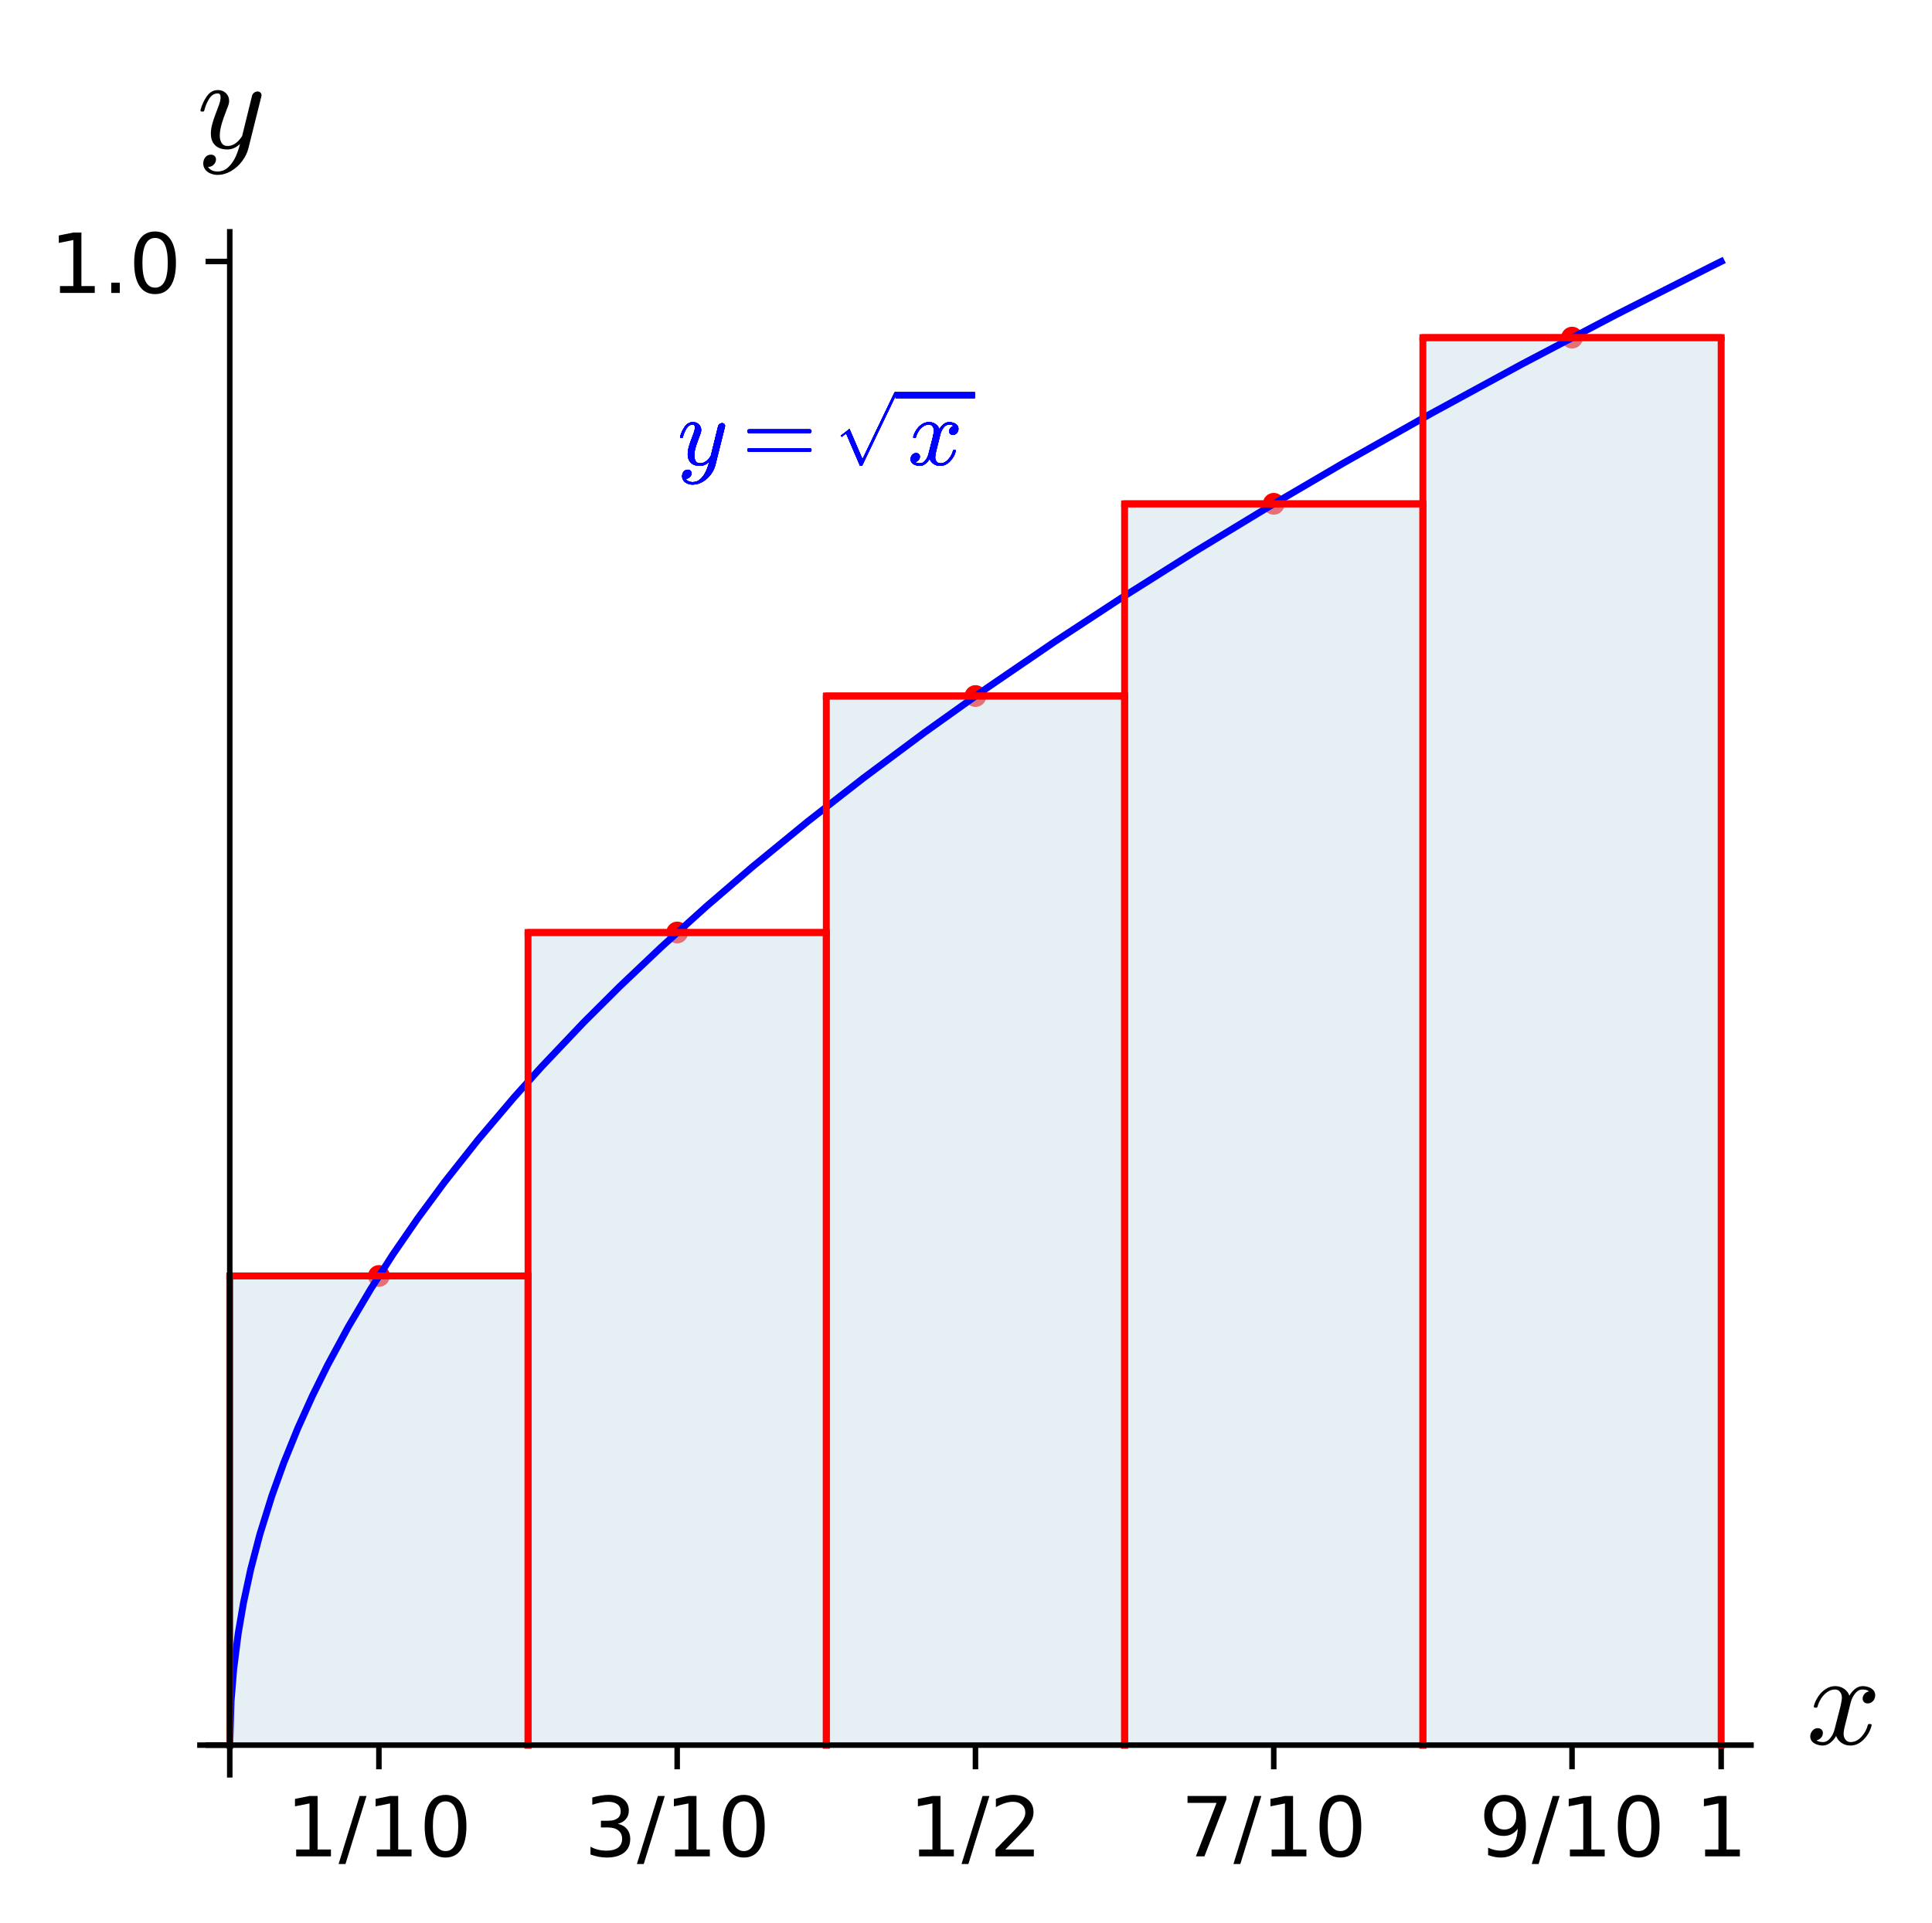 <?xml version="1.0" encoding="utf-8" standalone="no"?>
<!DOCTYPE svg PUBLIC "-//W3C//DTD SVG 1.1//EN"
  "http://www.w3.org/Graphics/SVG/1.1/DTD/svg11.dtd">
<!-- Created with matplotlib (https://matplotlib.org/) -->
<svg height="278.684pt" version="1.1" viewBox="0 0 279.875 278.684" width="279.875pt" xmlns="http://www.w3.org/2000/svg" xmlns:xlink="http://www.w3.org/1999/xlink">
 <defs>
  <style type="text/css">
*{stroke-linecap:butt;stroke-linejoin:round;}
  </style>
 </defs>
 <g id="figure_1">
  <g id="patch_1">
   <path d="M 0 278.684 
L 279.875 278.684 
L 279.875 0 
L 0 0 
z
" style="fill:#ffffff;"/>
  </g>
  <g id="axes_1">
   <g id="patch_2">
    <path d="M 28.963 257.17 
L 253.655 257.17 
L 253.655 33.588 
L 28.963 33.588 
z
" style="fill:#ffffff;"/>
   </g>
   <g id="PathCollection_1">
    <path clip-path="url(#p7c229c5b15)" d="M 54.889 186.468 
C 55.308 186.468 55.71 186.302 56.007 186.005 
C 56.303 185.709 56.47 185.306 56.47 184.887 
C 56.47 184.468 56.303 184.065 56.007 183.769 
C 55.71 183.472 55.308 183.306 54.889 183.306 
C 54.469 183.306 54.067 183.472 53.771 183.769 
C 53.474 184.065 53.308 184.468 53.308 184.887 
C 53.308 185.306 53.474 185.709 53.771 186.005 
C 54.067 186.302 54.469 186.468 54.889 186.468 
z
" style="fill:#ff0000;"/>
   </g>
   <g id="PathCollection_2">
    <path clip-path="url(#p7c229c5b15)" d="M 98.099 136.701 
C 98.518 136.701 98.92 136.534 99.217 136.238 
C 99.513 135.941 99.68 135.539 99.68 135.12 
C 99.68 134.7 99.513 134.298 99.217 134.002 
C 98.92 133.705 98.518 133.539 98.099 133.539 
C 97.68 133.539 97.277 133.705 96.981 134.002 
C 96.684 134.298 96.518 134.7 96.518 135.12 
C 96.518 135.539 96.684 135.941 96.981 136.238 
C 97.277 136.534 97.68 136.701 98.099 136.701 
z
" style="fill:#ff0000;"/>
   </g>
   <g id="PathCollection_3">
    <path clip-path="url(#p7c229c5b15)" d="M 141.309 102.436 
C 141.728 102.436 142.13 102.269 142.427 101.973 
C 142.723 101.676 142.89 101.274 142.89 100.855 
C 142.89 100.436 142.723 100.033 142.427 99.737 
C 142.13 99.44 141.728 99.274 141.309 99.274 
C 140.89 99.274 140.487 99.44 140.191 99.737 
C 139.894 100.033 139.728 100.436 139.728 100.855 
C 139.728 101.274 139.894 101.676 140.191 101.973 
C 140.487 102.269 140.89 102.436 141.309 102.436 
z
" style="fill:#ff0000;"/>
   </g>
   <g id="PathCollection_4">
    <path clip-path="url(#p7c229c5b15)" d="M 184.519 74.584 
C 184.938 74.584 185.34 74.418 185.637 74.121 
C 185.933 73.825 186.1 73.423 186.1 73.003 
C 186.1 72.584 185.933 72.182 185.637 71.885 
C 185.34 71.589 184.938 71.422 184.519 71.422 
C 184.1 71.422 183.697 71.589 183.401 71.885 
C 183.104 72.182 182.938 72.584 182.938 73.003 
C 182.938 73.423 183.104 73.825 183.401 74.121 
C 183.697 74.418 184.1 74.584 184.519 74.584 
z
" style="fill:#ff0000;"/>
   </g>
   <g id="PathCollection_5">
    <path clip-path="url(#p7c229c5b15)" d="M 227.729 50.501 
C 228.148 50.501 228.551 50.335 228.847 50.038 
C 229.144 49.742 229.31 49.34 229.31 48.92 
C 229.31 48.501 229.144 48.099 228.847 47.802 
C 228.551 47.506 228.148 47.339 227.729 47.339 
C 227.31 47.339 226.907 47.506 226.611 47.802 
C 226.314 48.099 226.148 48.501 226.148 48.92 
C 226.148 49.34 226.314 49.742 226.611 50.038 
C 226.907 50.335 227.31 50.501 227.729 50.501 
z
" style="fill:#ff0000;"/>
   </g>
   <g id="patch_3">
    <path clip-path="url(#p7c229c5b15)" d="M 33.284 252.87 
L 33.284 184.887 
L 33.466 184.887 
L 33.798 184.887 
L 33.878 184.887 
L 34.204 184.887 
L 34.328 184.887 
L 34.592 184.887 
L 34.739 184.887 
L 35.095 184.887 
L 35.183 184.887 
L 35.449 184.887 
L 35.691 184.887 
L 35.851 184.887 
L 36.182 184.887 
L 36.415 184.887 
L 36.579 184.887 
L 36.822 184.887 
L 36.902 184.887 
L 37.243 184.887 
L 37.46 184.887 
L 37.724 184.887 
L 37.946 184.887 
L 38.12 184.887 
L 38.327 184.887 
L 38.554 184.887 
L 38.645 184.887 
L 38.838 184.887 
L 39.118 184.887 
L 39.361 184.887 
L 39.659 184.887 
L 39.714 184.887 
L 39.97 184.887 
L 40.19 184.887 
L 40.424 184.887 
L 40.6 184.887 
L 40.942 184.887 
L 41.083 184.887 
L 41.271 184.887 
L 41.518 184.887 
L 41.67 184.887 
L 41.956 184.887 
L 42.088 184.887 
L 42.428 184.887 
L 42.653 184.887 
L 42.76 184.887 
L 43.125 184.887 
L 43.187 184.887 
L 43.444 184.887 
L 43.601 184.887 
L 43.916 184.887 
L 44.05 184.887 
L 44.31 184.887 
L 44.589 184.887 
L 44.854 184.887 
L 44.958 184.887 
L 45.246 184.887 
L 45.538 184.887 
L 45.679 184.887 
L 45.862 184.887 
L 46.03 184.887 
L 46.41 184.887 
L 46.617 184.887 
L 46.819 184.887 
L 46.86 184.887 
L 47.143 184.887 
L 47.346 184.887 
L 47.685 184.887 
L 47.912 184.887 
L 47.98 184.887 
L 48.374 184.887 
L 48.454 184.887 
L 48.742 184.887 
L 48.965 184.887 
L 49.207 184.887 
L 49.3 184.887 
L 49.52 184.887 
L 49.851 184.887 
L 50.021 184.887 
L 50.237 184.887 
L 50.368 184.887 
L 50.679 184.887 
L 50.784 184.887 
L 50.986 184.887 
L 51.297 184.887 
L 51.544 184.887 
L 51.835 184.887 
L 52.066 184.887 
L 52.24 184.887 
L 52.311 184.887 
L 52.705 184.887 
L 52.821 184.887 
L 53.027 184.887 
L 53.224 184.887 
L 53.398 184.887 
L 53.7 184.887 
L 53.913 184.887 
L 54.021 184.887 
L 54.381 184.887 
L 54.652 184.887 
L 54.871 184.887 
L 55.034 184.887 
L 55.285 184.887 
L 55.354 184.887 
L 55.57 184.887 
L 55.882 184.887 
L 56.142 184.887 
L 56.263 184.887 
L 56.528 184.887 
L 56.767 184.887 
L 56.914 184.887 
L 57.112 184.887 
L 57.307 184.887 
L 57.653 184.887 
L 57.907 184.887 
L 57.948 184.887 
L 58.332 184.887 
L 58.534 184.887 
L 58.707 184.887 
L 58.827 184.887 
L 59.192 184.887 
L 59.393 184.887 
L 59.665 184.887 
L 59.78 184.887 
L 59.946 184.887 
L 60.234 184.887 
L 60.413 184.887 
L 60.738 184.887 
L 60.81 184.887 
L 61.112 184.887 
L 61.266 184.887 
L 61.436 184.887 
L 61.661 184.887 
L 61.871 184.887 
L 62.214 184.887 
L 62.303 184.887 
L 62.551 184.887 
L 62.724 184.887 
L 63.018 184.887 
L 63.176 184.887 
L 63.469 184.887 
L 63.775 184.887 
L 63.928 184.887 
L 64.162 184.887 
L 64.282 184.887 
L 64.537 184.887 
L 64.868 184.887 
L 64.96 184.887 
L 65.178 184.887 
L 65.492 184.887 
L 65.611 184.887 
L 65.876 184.887 
L 66.168 184.887 
L 66.364 184.887 
L 66.565 184.887 
L 66.661 184.887 
L 66.872 184.887 
L 67.256 184.887 
L 67.295 184.887 
L 67.577 184.887 
L 67.764 184.887 
L 67.96 184.887 
L 68.329 184.887 
L 68.55 184.887 
L 68.669 184.887 
L 68.809 184.887 
L 69.062 184.887 
L 69.352 184.887 
L 69.622 184.887 
L 69.696 184.887 
L 69.914 184.887 
L 70.245 184.887 
L 70.419 184.887 
L 70.672 184.887 
L 70.846 184.887 
L 71.054 184.887 
L 71.336 184.887 
L 71.545 184.887 
L 71.726 184.887 
L 71.919 184.887 
L 72.166 184.887 
L 72.421 184.887 
L 72.627 184.887 
L 72.713 184.887 
L 73.09 184.887 
L 73.322 184.887 
L 73.433 184.887 
L 73.617 184.887 
L 73.882 184.887 
L 74.098 184.887 
L 74.276 184.887 
L 74.62 184.887 
L 74.719 184.887 
L 75.069 184.887 
L 75.114 184.887 
L 75.457 184.887 
L 75.682 184.887 
L 75.8 184.887 
L 76.166 184.887 
L 76.214 184.887 
L 76.494 184.887 
L 76.494 252.87 
z
" style="fill:#cde0eb;opacity:0.5;"/>
   </g>
   <g id="patch_4">
    <path clip-path="url(#p7c229c5b15)" d="M 76.494 252.87 
L 76.494 135.12 
L 76.656 135.12 
L 76.907 135.12 
L 77.108 135.12 
L 77.448 135.12 
L 77.568 135.12 
L 77.823 135.12 
L 77.989 135.12 
L 78.251 135.12 
L 78.476 135.12 
L 78.605 135.12 
L 78.97 135.12 
L 79.118 135.12 
L 79.394 135.12 
L 79.427 135.12 
L 79.731 135.12 
L 80.058 135.12 
L 80.202 135.12 
L 80.493 135.12 
L 80.525 135.12 
L 80.883 135.12 
L 80.988 135.12 
L 81.192 135.12 
L 81.541 135.12 
L 81.692 135.12 
L 82.019 135.12 
L 82.152 135.12 
L 82.33 135.12 
L 82.577 135.12 
L 82.792 135.12 
L 82.992 135.12 
L 83.304 135.12 
L 83.459 135.12 
L 83.678 135.12 
L 83.792 135.12 
L 84 135.12 
L 84.415 135.12 
L 84.428 135.12 
L 84.674 135.12 
L 85.035 135.12 
L 85.091 135.12 
L 85.413 135.12 
L 85.575 135.12 
L 85.806 135.12 
L 86.117 135.12 
L 86.315 135.12 
L 86.497 135.12 
L 86.7 135.12 
L 86.844 135.12 
L 87.074 135.12 
L 87.305 135.12 
L 87.521 135.12 
L 87.828 135.12 
L 87.986 135.12 
L 88.171 135.12 
L 88.467 135.12 
L 88.702 135.12 
L 88.949 135.12 
L 89.16 135.12 
L 89.337 135.12 
L 89.474 135.12 
L 89.727 135.12 
L 89.987 135.12 
L 90.093 135.12 
L 90.326 135.12 
L 90.528 135.12 
L 90.834 135.12 
L 91.079 135.12 
L 91.328 135.12 
L 91.553 135.12 
L 91.607 135.12 
L 92.005 135.12 
L 92.231 135.12 
L 92.333 135.12 
L 92.607 135.12 
L 92.829 135.12 
L 92.958 135.12 
L 93.316 135.12 
L 93.356 135.12 
L 93.669 135.12 
L 93.926 135.12 
L 94.053 135.12 
L 94.303 135.12 
L 94.432 135.12 
L 94.801 135.12 
L 94.983 135.12 
L 95.085 135.12 
L 95.329 135.12 
L 95.687 135.12 
L 95.819 135.12 
L 95.951 135.12 
L 96.281 135.12 
L 96.578 135.12 
L 96.616 135.12 
L 96.836 135.12 
L 97.214 135.12 
L 97.401 135.12 
L 97.606 135.12 
L 97.665 135.12 
L 98.084 135.12 
L 98.285 135.12 
L 98.456 135.12 
L 98.662 135.12 
L 98.773 135.12 
L 99.114 135.12 
L 99.398 135.12 
L 99.607 135.12 
L 99.706 135.12 
L 99.922 135.12 
L 100.09 135.12 
L 100.301 135.12 
L 100.509 135.12 
L 100.734 135.12 
L 100.997 135.12 
L 101.345 135.12 
L 101.541 135.12 
L 101.786 135.12 
L 101.904 135.12 
L 102.105 135.12 
L 102.321 135.12 
L 102.485 135.12 
L 102.828 135.12 
L 102.974 135.12 
L 103.114 135.12 
L 103.521 135.12 
L 103.718 135.12 
L 103.754 135.12 
L 104.16 135.12 
L 104.358 135.12 
L 104.518 135.12 
L 104.657 135.12 
L 105 135.12 
L 105.136 135.12 
L 105.414 135.12 
L 105.501 135.12 
L 105.712 135.12 
L 106.021 135.12 
L 106.343 135.12 
L 106.518 135.12 
L 106.575 135.12 
L 106.958 135.12 
L 107.206 135.12 
L 107.271 135.12 
L 107.623 135.12 
L 107.803 135.12 
L 107.921 135.12 
L 108.188 135.12 
L 108.378 135.12 
L 108.645 135.12 
L 108.95 135.12 
L 109.078 135.12 
L 109.28 135.12 
L 109.504 135.12 
L 109.687 135.12 
L 109.993 135.12 
L 110.231 135.12 
L 110.417 135.12 
L 110.56 135.12 
L 110.874 135.12 
L 111.119 135.12 
L 111.29 135.12 
L 111.476 135.12 
L 111.666 135.12 
L 111.938 135.12 
L 112.072 135.12 
L 112.236 135.12 
L 112.624 135.12 
L 112.692 135.12 
L 113.027 135.12 
L 113.289 135.12 
L 113.484 135.12 
L 113.729 135.12 
L 113.858 135.12 
L 113.953 135.12 
L 114.338 135.12 
L 114.545 135.12 
L 114.802 135.12 
L 114.982 135.12 
L 115.053 135.12 
L 115.45 135.12 
L 115.573 135.12 
L 115.72 135.12 
L 116.075 135.12 
L 116.293 135.12 
L 116.509 135.12 
L 116.561 135.12 
L 116.879 135.12 
L 117.044 135.12 
L 117.377 135.12 
L 117.635 135.12 
L 117.781 135.12 
L 117.936 135.12 
L 118.138 135.12 
L 118.505 135.12 
L 118.618 135.12 
L 118.809 135.12 
L 119.006 135.12 
L 119.322 135.12 
L 119.57 135.12 
L 119.704 135.12 
L 119.704 252.87 
z
" style="fill:#cde0eb;opacity:0.5;"/>
   </g>
   <g id="patch_5">
    <path clip-path="url(#p7c229c5b15)" d="M 119.704 252.87 
L 119.704 100.855 
L 119.836 100.855 
L 120.117 100.855 
L 120.292 100.855 
L 120.67 100.855 
L 120.715 100.855 
L 120.984 100.855 
L 121.213 100.855 
L 121.406 100.855 
L 121.699 100.855 
L 121.84 100.855 
L 122.002 100.855 
L 122.293 100.855 
L 122.59 100.855 
L 122.757 100.855 
L 122.912 100.855 
L 123.21 100.855 
L 123.467 100.855 
L 123.531 100.855 
L 123.735 100.855 
L 123.989 100.855 
L 124.167 100.855 
L 124.589 100.855 
L 124.793 100.855 
L 124.836 100.855 
L 125.197 100.855 
L 125.381 100.855 
L 125.47 100.855 
L 125.866 100.855 
L 125.93 100.855 
L 126.313 100.855 
L 126.369 100.855 
L 126.612 100.855 
L 126.935 100.855 
L 127.036 100.855 
L 127.233 100.855 
L 127.628 100.855 
L 127.745 100.855 
L 128.019 100.855 
L 128.273 100.855 
L 128.48 100.855 
L 128.644 100.855 
L 128.807 100.855 
L 129.021 100.855 
L 129.299 100.855 
L 129.53 100.855 
L 129.78 100.855 
L 130.005 100.855 
L 130.207 100.855 
L 130.367 100.855 
L 130.572 100.855 
L 130.752 100.855 
L 131.098 100.855 
L 131.265 100.855 
L 131.401 100.855 
L 131.729 100.855 
L 131.964 100.855 
L 132.116 100.855 
L 132.342 100.855 
L 132.583 100.855 
L 132.726 100.855 
L 132.916 100.855 
L 133.247 100.855 
L 133.418 100.855 
L 133.63 100.855 
L 133.829 100.855 
L 134.053 100.855 
L 134.327 100.855 
L 134.446 100.855 
L 134.63 100.855 
L 134.915 100.855 
L 135.176 100.855 
L 135.423 100.855 
L 135.541 100.855 
L 135.878 100.855 
L 135.938 100.855 
L 136.145 100.855 
L 136.514 100.855 
L 136.671 100.855 
L 136.823 100.855 
L 136.976 100.855 
L 137.251 100.855 
L 137.482 100.855 
L 137.666 100.855 
L 137.913 100.855 
L 138.193 100.855 
L 138.296 100.855 
L 138.493 100.855 
L 138.731 100.855 
L 139.08 100.855 
L 139.266 100.855 
L 139.488 100.855 
L 139.578 100.855 
L 139.831 100.855 
L 140.113 100.855 
L 140.392 100.855 
L 140.584 100.855 
L 140.7 100.855 
L 141.07 100.855 
L 141.254 100.855 
L 141.404 100.855 
L 141.641 100.855 
L 141.862 100.855 
L 142.043 100.855 
L 142.306 100.855 
L 142.471 100.855 
L 142.701 100.855 
L 142.933 100.855 
L 143.17 100.855 
L 143.287 100.855 
L 143.512 100.855 
L 143.907 100.855 
L 144.075 100.855 
L 144.339 100.855 
L 144.391 100.855 
L 144.633 100.855 
L 144.868 100.855 
L 145.12 100.855 
L 145.403 100.855 
L 145.439 100.855 
L 145.817 100.855 
L 145.981 100.855 
L 146.249 100.855 
L 146.355 100.855 
L 146.548 100.855 
L 146.915 100.855 
L 147.136 100.855 
L 147.173 100.855 
L 147.448 100.855 
L 147.82 100.855 
L 147.845 100.855 
L 148.091 100.855 
L 148.269 100.855 
L 148.587 100.855 
L 148.834 100.855 
L 148.982 100.855 
L 149.235 100.855 
L 149.451 100.855 
L 149.694 100.855 
L 149.803 100.855 
L 150.059 100.855 
L 150.226 100.855 
L 150.579 100.855 
L 150.823 100.855 
L 150.944 100.855 
L 151.141 100.855 
L 151.401 100.855 
L 151.675 100.855 
L 151.849 100.855 
L 152.072 100.855 
L 152.248 100.855 
L 152.494 100.855 
L 152.717 100.855 
L 152.963 100.855 
L 153.211 100.855 
L 153.412 100.855 
L 153.662 100.855 
L 153.7 100.855 
L 154.073 100.855 
L 154.232 100.855 
L 154.412 100.855 
L 154.754 100.855 
L 154.9 100.855 
L 155.194 100.855 
L 155.366 100.855 
L 155.541 100.855 
L 155.682 100.855 
L 155.962 100.855 
L 156.225 100.855 
L 156.381 100.855 
L 156.672 100.855 
L 156.801 100.855 
L 156.998 100.855 
L 157.238 100.855 
L 157.45 100.855 
L 157.732 100.855 
L 157.95 100.855 
L 158.049 100.855 
L 158.33 100.855 
L 158.605 100.855 
L 158.816 100.855 
L 158.989 100.855 
L 159.137 100.855 
L 159.469 100.855 
L 159.589 100.855 
L 159.907 100.855 
L 160.1 100.855 
L 160.316 100.855 
L 160.453 100.855 
L 160.812 100.855 
L 160.989 100.855 
L 161.08 100.855 
L 161.461 100.855 
L 161.711 100.855 
L 161.81 100.855 
L 161.96 100.855 
L 162.294 100.855 
L 162.376 100.855 
L 162.792 100.855 
L 162.914 100.855 
L 162.914 252.87 
z
" style="fill:#cde0eb;opacity:0.5;"/>
   </g>
   <g id="patch_6">
    <path clip-path="url(#p7c229c5b15)" d="M 162.914 252.87 
L 162.914 73.003 
L 163.107 73.003 
L 163.371 73.003 
L 163.633 73.003 
L 163.69 73.003 
L 164.036 73.003 
L 164.164 73.003 
L 164.466 73.003 
L 164.752 73.003 
L 164.954 73.003 
L 165.123 73.003 
L 165.295 73.003 
L 165.572 73.003 
L 165.647 73.003 
L 165.887 73.003 
L 166.255 73.003 
L 166.492 73.003 
L 166.576 73.003 
L 166.777 73.003 
L 167.094 73.003 
L 167.247 73.003 
L 167.441 73.003 
L 167.786 73.003 
L 167.818 73.003 
L 168.018 73.003 
L 168.423 73.003 
L 168.592 73.003 
L 168.696 73.003 
L 168.984 73.003 
L 169.256 73.003 
L 169.489 73.003 
L 169.691 73.003 
L 169.939 73.003 
L 170.149 73.003 
L 170.373 73.003 
L 170.464 73.003 
L 170.741 73.003 
L 171.051 73.003 
L 171.07 73.003 
L 171.291 73.003 
L 171.603 73.003 
L 171.842 73.003 
L 172.013 73.003 
L 172.225 73.003 
L 172.466 73.003 
L 172.585 73.003 
L 173.006 73.003 
L 173.118 73.003 
L 173.435 73.003 
L 173.601 73.003 
L 173.864 73.003 
L 174.027 73.003 
L 174.28 73.003 
L 174.418 73.003 
L 174.695 73.003 
L 174.784 73.003 
L 175.093 73.003 
L 175.296 73.003 
L 175.534 73.003 
L 175.803 73.003 
L 175.967 73.003 
L 176.244 73.003 
L 176.396 73.003 
L 176.562 73.003 
L 176.9 73.003 
L 177.04 73.003 
L 177.325 73.003 
L 177.459 73.003 
L 177.773 73.003 
L 177.994 73.003 
L 178.109 73.003 
L 178.268 73.003 
L 178.562 73.003 
L 178.714 73.003 
L 179.082 73.003 
L 179.199 73.003 
L 179.318 73.003 
L 179.74 73.003 
L 179.908 73.003 
L 180.176 73.003 
L 180.244 73.003 
L 180.422 73.003 
L 180.78 73.003 
L 180.93 73.003 
L 181.213 73.003 
L 181.449 73.003 
L 181.525 73.003 
L 181.852 73.003 
L 182.123 73.003 
L 182.325 73.003 
L 182.415 73.003 
L 182.745 73.003 
L 182.99 73.003 
L 183.208 73.003 
L 183.253 73.003 
L 183.523 73.003 
L 183.858 73.003 
L 183.925 73.003 
L 184.194 73.003 
L 184.429 73.003 
L 184.609 73.003 
L 184.813 73.003 
L 185.136 73.003 
L 185.258 73.003 
L 185.586 73.003 
L 185.796 73.003 
L 186.018 73.003 
L 186.058 73.003 
L 186.419 73.003 
L 186.667 73.003 
L 186.851 73.003 
L 187.078 73.003 
L 187.272 73.003 
L 187.447 73.003 
L 187.697 73.003 
L 187.792 73.003 
L 188.161 73.003 
L 188.277 73.003 
L 188.623 73.003 
L 188.67 73.003 
L 188.945 73.003 
L 189.08 73.003 
L 189.307 73.003 
L 189.657 73.003 
L 189.811 73.003 
L 190.157 73.003 
L 190.265 73.003 
L 190.508 73.003 
L 190.635 73.003 
L 190.899 73.003 
L 191.191 73.003 
L 191.276 73.003 
L 191.476 73.003 
L 191.751 73.003 
L 191.992 73.003 
L 192.148 73.003 
L 192.437 73.003 
L 192.742 73.003 
L 192.82 73.003 
L 193.06 73.003 
L 193.307 73.003 
L 193.524 73.003 
L 193.691 73.003 
L 193.879 73.003 
L 194.247 73.003 
L 194.433 73.003 
L 194.517 73.003 
L 194.858 73.003 
L 195.092 73.003 
L 195.281 73.003 
L 195.46 73.003 
L 195.648 73.003 
L 195.95 73.003 
L 196.043 73.003 
L 196.431 73.003 
L 196.487 73.003 
L 196.729 73.003 
L 196.909 73.003 
L 197.251 73.003 
L 197.467 73.003 
L 197.674 73.003 
L 197.809 73.003 
L 198.154 73.003 
L 198.271 73.003 
L 198.536 73.003 
L 198.846 73.003 
L 198.901 73.003 
L 199.137 73.003 
L 199.33 73.003 
L 199.611 73.003 
L 199.742 73.003 
L 199.986 73.003 
L 200.241 73.003 
L 200.437 73.003 
L 200.604 73.003 
L 200.908 73.003 
L 201.11 73.003 
L 201.311 73.003 
L 201.606 73.003 
L 201.729 73.003 
L 201.977 73.003 
L 202.256 73.003 
L 202.427 73.003 
L 202.584 73.003 
L 202.862 73.003 
L 203.033 73.003 
L 203.302 73.003 
L 203.537 73.003 
L 203.65 73.003 
L 204.035 73.003 
L 204.26 73.003 
L 204.378 73.003 
L 204.664 73.003 
L 204.826 73.003 
L 205.031 73.003 
L 205.203 73.003 
L 205.58 73.003 
L 205.63 73.003 
L 205.88 73.003 
L 206.124 73.003 
L 206.124 252.87 
z
" style="fill:#cde0eb;opacity:0.5;"/>
   </g>
   <g id="patch_7">
    <path clip-path="url(#p7c229c5b15)" d="M 206.124 252.87 
L 206.124 48.92 
L 206.403 48.92 
L 206.617 48.92 
L 206.707 48.92 
L 207.036 48.92 
L 207.106 48.92 
L 207.455 48.92 
L 207.726 48.92 
L 207.942 48.92 
L 208.072 48.92 
L 208.241 48.92 
L 208.619 48.92 
L 208.826 48.92 
L 208.996 48.92 
L 209.118 48.92 
L 209.33 48.92 
L 209.692 48.92 
L 209.832 48.92 
L 209.974 48.92 
L 210.268 48.92 
L 210.492 48.92 
L 210.669 48.92 
L 210.889 48.92 
L 211.175 48.92 
L 211.368 48.92 
L 211.47 48.92 
L 211.668 48.92 
L 212.035 48.92 
L 212.169 48.92 
L 212.504 48.92 
L 212.619 48.92 
L 212.925 48.92 
L 213.156 48.92 
L 213.391 48.92 
L 213.476 48.92 
L 213.625 48.92 
L 213.993 48.92 
L 214.259 48.92 
L 214.373 48.92 
L 214.7 48.92 
L 214.704 48.92 
L 214.958 48.92 
L 215.169 48.92 
L 215.44 48.92 
L 215.626 48.92 
L 215.896 48.92 
L 216.049 48.92 
L 216.4 48.92 
L 216.62 48.92 
L 216.662 48.92 
L 216.884 48.92 
L 217.125 48.92 
L 217.454 48.92 
L 217.596 48.92 
L 217.909 48.92 
L 218.13 48.92 
L 218.323 48.92 
L 218.421 48.92 
L 218.79 48.92 
L 218.974 48.92 
L 219.188 48.92 
L 219.333 48.92 
L 219.507 48.92 
L 219.814 48.92 
L 220.123 48.92 
L 220.21 48.92 
L 220.477 48.92 
L 220.569 48.92 
L 220.945 48.92 
L 221.03 48.92 
L 221.261 48.92 
L 221.571 48.92 
L 221.695 48.92 
L 222.061 48.92 
L 222.184 48.92 
L 222.5 48.92 
L 222.612 48.92 
L 222.938 48.92 
L 223.029 48.92 
L 223.306 48.92 
L 223.446 48.92 
L 223.689 48.92 
L 223.958 48.92 
L 224.155 48.92 
L 224.287 48.92 
L 224.549 48.92 
L 224.828 48.92 
L 225.094 48.92 
L 225.19 48.92 
L 225.371 48.92 
L 225.592 48.92 
L 225.836 48.92 
L 225.993 48.92 
L 226.352 48.92 
L 226.442 48.92 
L 226.74 48.92 
L 226.874 48.92 
L 227.081 48.92 
L 227.377 48.92 
L 227.721 48.92 
L 227.914 48.92 
L 228.078 48.92 
L 228.313 48.92 
L 228.513 48.92 
L 228.69 48.92 
L 228.902 48.92 
L 229.12 48.92 
L 229.375 48.92 
L 229.633 48.92 
L 229.898 48.92 
L 229.986 48.92 
L 230.207 48.92 
L 230.426 48.92 
L 230.658 48.92 
L 230.808 48.92 
L 231.2 48.92 
L 231.314 48.92 
L 231.541 48.92 
L 231.836 48.92 
L 231.867 48.92 
L 232.286 48.92 
L 232.321 48.92 
L 232.684 48.92 
L 232.902 48.92 
L 233.031 48.92 
L 233.28 48.92 
L 233.464 48.92 
L 233.786 48.92 
L 233.848 48.92 
L 234.208 48.92 
L 234.393 48.92 
L 234.615 48.92 
L 234.839 48.92 
L 235.077 48.92 
L 235.226 48.92 
L 235.533 48.92 
L 235.693 48.92 
L 235.803 48.92 
L 236.01 48.92 
L 236.374 48.92 
L 236.586 48.92 
L 236.687 48.92 
L 236.885 48.92 
L 237.14 48.92 
L 237.33 48.92 
L 237.622 48.92 
L 237.778 48.92 
L 238.098 48.92 
L 238.181 48.92 
L 238.404 48.92 
L 238.632 48.92 
L 238.884 48.92 
L 239.092 48.92 
L 239.37 48.92 
L 239.578 48.92 
L 239.844 48.92 
L 239.925 48.92 
L 240.198 48.92 
L 240.461 48.92 
L 240.671 48.92 
L 240.831 48.92 
L 241.074 48.92 
L 241.229 48.92 
L 241.53 48.92 
L 241.807 48.92 
L 241.929 48.92 
L 242.249 48.92 
L 242.359 48.92 
L 242.51 48.92 
L 242.772 48.92 
L 243.13 48.92 
L 243.35 48.92 
L 243.404 48.92 
L 243.789 48.92 
L 243.963 48.92 
L 244.067 48.92 
L 244.378 48.92 
L 244.6 48.92 
L 244.738 48.92 
L 245.095 48.92 
L 245.125 48.92 
L 245.427 48.92 
L 245.538 48.92 
L 245.829 48.92 
L 246.133 48.92 
L 246.373 48.92 
L 246.547 48.92 
L 246.712 48.92 
L 246.986 48.92 
L 247.257 48.92 
L 247.442 48.92 
L 247.6 48.92 
L 247.721 48.92 
L 248.1 48.92 
L 248.282 48.92 
L 248.388 48.92 
L 248.754 48.92 
L 248.828 48.92 
L 249.156 48.92 
L 249.334 48.92 
L 249.334 252.87 
z
" style="fill:#cde0eb;opacity:0.5;"/>
   </g>
   <g id="matplotlib.axis_1">
    <g id="xtick_1">
     <g id="line2d_1">
      <defs>
       <path d="M 0 0 
L 0 3.5 
" id="m232b5654e1" style="stroke:#000000;stroke-width:0.8;"/>
      </defs>
      <g>
       <use style="stroke:#000000;stroke-width:0.8;" x="54.889" xlink:href="#m232b5654e1" y="252.87"/>
      </g>
     </g>
     <g id="text_1">
      <!-- 1/10 -->
      <defs>
       <path d="M 12.406 8.297 
L 28.516 8.297 
L 28.516 63.922 
L 10.984 60.406 
L 10.984 69.391 
L 28.422 72.906 
L 38.281 72.906 
L 38.281 8.297 
L 54.391 8.297 
L 54.391 0 
L 12.406 0 
z
" id="DejaVuSans-49"/>
       <path d="M 25.391 72.906 
L 33.688 72.906 
L 8.297 -9.281 
L 0 -9.281 
z
" id="DejaVuSans-47"/>
       <path d="M 31.781 66.406 
Q 24.172 66.406 20.328 58.906 
Q 16.5 51.422 16.5 36.375 
Q 16.5 21.391 20.328 13.891 
Q 24.172 6.391 31.781 6.391 
Q 39.453 6.391 43.281 13.891 
Q 47.125 21.391 47.125 36.375 
Q 47.125 51.422 43.281 58.906 
Q 39.453 66.406 31.781 66.406 
z
M 31.781 74.219 
Q 44.047 74.219 50.516 64.516 
Q 56.984 54.828 56.984 36.375 
Q 56.984 17.969 50.516 8.266 
Q 44.047 -1.422 31.781 -1.422 
Q 19.531 -1.422 13.062 8.266 
Q 6.594 17.969 6.594 36.375 
Q 6.594 54.828 13.062 64.516 
Q 19.531 74.219 31.781 74.219 
z
" id="DejaVuSans-48"/>
      </defs>
      <g transform="translate(41.415 268.988)scale(0.12 -0.12)">
       <use xlink:href="#DejaVuSans-49"/>
       <use x="63.623" xlink:href="#DejaVuSans-47"/>
       <use x="97.314" xlink:href="#DejaVuSans-49"/>
       <use x="160.938" xlink:href="#DejaVuSans-48"/>
      </g>
     </g>
    </g>
    <g id="xtick_2">
     <g id="line2d_2">
      <g>
       <use style="stroke:#000000;stroke-width:0.8;" x="98.099" xlink:href="#m232b5654e1" y="252.87"/>
      </g>
     </g>
     <g id="text_2">
      <!-- 3/10 -->
      <defs>
       <path d="M 40.578 39.312 
Q 47.656 37.797 51.625 33 
Q 55.609 28.219 55.609 21.188 
Q 55.609 10.406 48.188 4.484 
Q 40.766 -1.422 27.094 -1.422 
Q 22.516 -1.422 17.656 -0.516 
Q 12.797 0.391 7.625 2.203 
L 7.625 11.719 
Q 11.719 9.328 16.594 8.109 
Q 21.484 6.891 26.812 6.891 
Q 36.078 6.891 40.938 10.547 
Q 45.797 14.203 45.797 21.188 
Q 45.797 27.641 41.281 31.266 
Q 36.766 34.906 28.719 34.906 
L 20.219 34.906 
L 20.219 43.016 
L 29.109 43.016 
Q 36.375 43.016 40.234 45.922 
Q 44.094 48.828 44.094 54.297 
Q 44.094 59.906 40.109 62.906 
Q 36.141 65.922 28.719 65.922 
Q 24.656 65.922 20.016 65.031 
Q 15.375 64.156 9.812 62.312 
L 9.812 71.094 
Q 15.438 72.656 20.344 73.438 
Q 25.25 74.219 29.594 74.219 
Q 40.828 74.219 47.359 69.109 
Q 53.906 64.016 53.906 55.328 
Q 53.906 49.266 50.438 45.094 
Q 46.969 40.922 40.578 39.312 
z
" id="DejaVuSans-51"/>
      </defs>
      <g transform="translate(84.625 268.988)scale(0.12 -0.12)">
       <use xlink:href="#DejaVuSans-51"/>
       <use x="63.623" xlink:href="#DejaVuSans-47"/>
       <use x="97.314" xlink:href="#DejaVuSans-49"/>
       <use x="160.938" xlink:href="#DejaVuSans-48"/>
      </g>
     </g>
    </g>
    <g id="xtick_3">
     <g id="line2d_3">
      <g>
       <use style="stroke:#000000;stroke-width:0.8;" x="141.309" xlink:href="#m232b5654e1" y="252.87"/>
      </g>
     </g>
     <g id="text_3">
      <!-- 1/2 -->
      <defs>
       <path d="M 19.188 8.297 
L 53.609 8.297 
L 53.609 0 
L 7.328 0 
L 7.328 8.297 
Q 12.938 14.109 22.625 23.891 
Q 32.328 33.688 34.812 36.531 
Q 39.547 41.844 41.422 45.531 
Q 43.312 49.219 43.312 52.781 
Q 43.312 58.594 39.234 62.25 
Q 35.156 65.922 28.609 65.922 
Q 23.969 65.922 18.812 64.312 
Q 13.672 62.703 7.812 59.422 
L 7.812 69.391 
Q 13.766 71.781 18.938 73 
Q 24.125 74.219 28.422 74.219 
Q 39.75 74.219 46.484 68.547 
Q 53.219 62.891 53.219 53.422 
Q 53.219 48.922 51.531 44.891 
Q 49.859 40.875 45.406 35.406 
Q 44.188 33.984 37.641 27.219 
Q 31.109 20.453 19.188 8.297 
z
" id="DejaVuSans-50"/>
      </defs>
      <g transform="translate(131.653 268.988)scale(0.12 -0.12)">
       <use xlink:href="#DejaVuSans-49"/>
       <use x="63.623" xlink:href="#DejaVuSans-47"/>
       <use x="97.314" xlink:href="#DejaVuSans-50"/>
      </g>
     </g>
    </g>
    <g id="xtick_4">
     <g id="line2d_4">
      <g>
       <use style="stroke:#000000;stroke-width:0.8;" x="184.519" xlink:href="#m232b5654e1" y="252.87"/>
      </g>
     </g>
     <g id="text_4">
      <!-- 7/10 -->
      <defs>
       <path d="M 8.203 72.906 
L 55.078 72.906 
L 55.078 68.703 
L 28.609 0 
L 18.312 0 
L 43.219 64.594 
L 8.203 64.594 
z
" id="DejaVuSans-55"/>
      </defs>
      <g transform="translate(171.045 268.988)scale(0.12 -0.12)">
       <use xlink:href="#DejaVuSans-55"/>
       <use x="63.623" xlink:href="#DejaVuSans-47"/>
       <use x="97.314" xlink:href="#DejaVuSans-49"/>
       <use x="160.938" xlink:href="#DejaVuSans-48"/>
      </g>
     </g>
    </g>
    <g id="xtick_5">
     <g id="line2d_5">
      <g>
       <use style="stroke:#000000;stroke-width:0.8;" x="227.729" xlink:href="#m232b5654e1" y="252.87"/>
      </g>
     </g>
     <g id="text_5">
      <!-- 9/10 -->
      <defs>
       <path d="M 10.984 1.516 
L 10.984 10.5 
Q 14.703 8.734 18.5 7.812 
Q 22.312 6.891 25.984 6.891 
Q 35.75 6.891 40.891 13.453 
Q 46.047 20.016 46.781 33.406 
Q 43.953 29.203 39.594 26.953 
Q 35.25 24.703 29.984 24.703 
Q 19.047 24.703 12.672 31.312 
Q 6.297 37.938 6.297 49.422 
Q 6.297 60.641 12.938 67.422 
Q 19.578 74.219 30.609 74.219 
Q 43.266 74.219 49.922 64.516 
Q 56.594 54.828 56.594 36.375 
Q 56.594 19.141 48.406 8.859 
Q 40.234 -1.422 26.422 -1.422 
Q 22.703 -1.422 18.891 -0.688 
Q 15.094 0.047 10.984 1.516 
z
M 30.609 32.422 
Q 37.25 32.422 41.125 36.953 
Q 45.016 41.5 45.016 49.422 
Q 45.016 57.281 41.125 61.844 
Q 37.25 66.406 30.609 66.406 
Q 23.969 66.406 20.094 61.844 
Q 16.219 57.281 16.219 49.422 
Q 16.219 41.5 20.094 36.953 
Q 23.969 32.422 30.609 32.422 
z
" id="DejaVuSans-57"/>
      </defs>
      <g transform="translate(214.255 268.988)scale(0.12 -0.12)">
       <use xlink:href="#DejaVuSans-57"/>
       <use x="63.623" xlink:href="#DejaVuSans-47"/>
       <use x="97.314" xlink:href="#DejaVuSans-49"/>
       <use x="160.938" xlink:href="#DejaVuSans-48"/>
      </g>
     </g>
    </g>
    <g id="xtick_6">
     <g id="line2d_6">
      <g>
       <use style="stroke:#000000;stroke-width:0.8;" x="249.334" xlink:href="#m232b5654e1" y="252.87"/>
      </g>
     </g>
     <g id="text_6">
      <!-- 1 -->
      <g transform="translate(245.517 268.988)scale(0.12 -0.12)">
       <use xlink:href="#DejaVuSans-49"/>
      </g>
     </g>
    </g>
    <g id="text_7">
     <!-- $x$ -->
     <defs>
      <path d="M 7.812 2.875 
Q 9.578 1.516 12.797 1.516 
Q 15.922 1.516 18.312 4.516 
Q 20.703 7.516 21.578 11.078 
L 26.125 28.812 
Q 27.203 33.641 27.203 35.406 
Q 27.203 37.891 25.812 39.75 
Q 24.422 41.609 21.922 41.609 
Q 18.75 41.609 15.969 39.625 
Q 13.188 37.641 11.281 34.594 
Q 9.375 31.547 8.594 28.422 
Q 8.406 27.781 7.812 27.781 
L 6.594 27.781 
Q 5.812 27.781 5.812 28.719 
L 5.812 29 
Q 6.781 32.719 9.125 36.25 
Q 11.469 39.797 14.859 41.984 
Q 18.266 44.188 22.125 44.188 
Q 25.781 44.188 28.734 42.234 
Q 31.688 40.281 32.906 36.922 
Q 34.625 39.984 37.281 42.078 
Q 39.938 44.188 43.109 44.188 
Q 45.266 44.188 47.5 43.422 
Q 49.75 42.672 51.172 41.109 
Q 52.594 39.547 52.594 37.203 
Q 52.594 34.672 50.953 32.828 
Q 49.312 31 46.781 31 
Q 45.172 31 44.094 32.031 
Q 43.016 33.062 43.016 34.625 
Q 43.016 36.719 44.453 38.297 
Q 45.906 39.891 47.906 40.188 
Q 46.094 41.609 42.922 41.609 
Q 39.703 41.609 37.328 38.625 
Q 34.969 35.641 33.984 31.984 
L 29.594 14.312 
Q 28.516 10.297 28.516 7.719 
Q 28.516 5.172 29.953 3.344 
Q 31.391 1.516 33.797 1.516 
Q 38.484 1.516 42.156 5.641 
Q 45.844 9.766 47.016 14.703 
Q 47.219 15.281 47.797 15.281 
L 49.031 15.281 
Q 49.422 15.281 49.656 15.016 
Q 49.906 14.75 49.906 14.406 
Q 49.906 14.312 49.812 14.109 
Q 48.391 8.156 43.844 3.516 
Q 39.312 -1.125 33.594 -1.125 
Q 29.938 -1.125 26.984 0.844 
Q 24.031 2.828 22.797 6.203 
Q 21.234 3.266 18.469 1.062 
Q 15.719 -1.125 12.594 -1.125 
Q 10.453 -1.125 8.172 -0.359 
Q 5.906 0.391 4.484 1.953 
Q 3.078 3.516 3.078 5.906 
Q 3.078 8.25 4.703 10.172 
Q 6.344 12.109 8.797 12.109 
Q 10.453 12.109 11.578 11.109 
Q 12.703 10.109 12.703 8.5 
Q 12.703 6.391 11.297 4.828 
Q 9.906 3.266 7.812 2.875 
z
" id="Cmmi10-120"/>
     </defs>
     <g transform="translate(261.655 252.87)scale(0.19 -0.19)">
      <use transform="translate(0 0.812)" xlink:href="#Cmmi10-120"/>
     </g>
    </g>
   </g>
   <g id="matplotlib.axis_2">
    <g id="ytick_1">
     <g id="line2d_7">
      <defs>
       <path d="M 0 0 
L -3.5 0 
" id="m1fe85b57e7" style="stroke:#000000;stroke-width:0.8;"/>
      </defs>
      <g>
       <use style="stroke:#000000;stroke-width:0.8;" x="33.284" xlink:href="#m1fe85b57e7" y="252.87"/>
      </g>
     </g>
    </g>
    <g id="ytick_2">
     <g id="line2d_8">
      <g>
       <use style="stroke:#000000;stroke-width:0.8;" x="33.284" xlink:href="#m1fe85b57e7" y="37.888"/>
      </g>
     </g>
     <g id="text_8">
      <!-- 1.0 -->
      <defs>
       <path d="M 10.688 12.406 
L 21 12.406 
L 21 0 
L 10.688 0 
z
" id="DejaVuSans-46"/>
      </defs>
      <g transform="translate(7.2 42.447)scale(0.12 -0.12)">
       <use xlink:href="#DejaVuSans-49"/>
       <use x="63.623" xlink:href="#DejaVuSans-46"/>
       <use x="95.41" xlink:href="#DejaVuSans-48"/>
      </g>
     </g>
    </g>
    <g id="text_9">
     <!-- $y$ -->
     <defs>
      <path d="M 8.406 -14.312 
Q 10.5 -17.922 15.719 -17.922 
Q 20.453 -17.922 23.922 -14.594 
Q 27.391 -11.281 29.516 -6.562 
Q 31.641 -1.859 32.812 3.078 
Q 28.375 -1.125 23.188 -1.125 
Q 19.234 -1.125 16.453 0.234 
Q 13.672 1.609 12.125 4.312 
Q 10.594 7.031 10.594 10.891 
Q 10.594 14.156 11.469 17.594 
Q 12.359 21.047 13.938 25.266 
Q 15.531 29.5 16.703 32.625 
Q 18.016 36.281 18.016 38.625 
Q 18.016 41.609 15.828 41.609 
Q 11.859 41.609 9.297 37.531 
Q 6.734 33.453 5.516 28.422 
Q 5.328 27.781 4.688 27.781 
L 3.516 27.781 
Q 2.688 27.781 2.688 28.719 
L 2.688 29 
Q 4.297 34.969 7.609 39.578 
Q 10.938 44.188 16.016 44.188 
Q 19.578 44.188 22.047 41.844 
Q 24.516 39.5 24.516 35.891 
Q 24.516 34.031 23.688 31.984 
Q 23.25 30.766 21.688 26.656 
Q 20.125 22.562 19.281 19.875 
Q 18.453 17.188 17.922 14.594 
Q 17.391 12.016 17.391 9.422 
Q 17.391 6.109 18.797 3.812 
Q 20.219 1.516 23.297 1.516 
Q 29.5 1.516 34.422 9.078 
L 42 39.891 
Q 42.328 41.219 43.547 42.156 
Q 44.781 43.109 46.188 43.109 
Q 47.406 43.109 48.312 42.328 
Q 49.219 41.547 49.219 40.281 
Q 49.219 39.703 49.125 39.5 
L 39.203 -0.297 
Q 37.891 -5.422 34.375 -10.109 
Q 30.859 -14.797 25.906 -17.656 
Q 20.953 -20.516 15.578 -20.516 
Q 12.984 -20.516 10.438 -19.5 
Q 7.906 -18.5 6.344 -16.5 
Q 4.781 -14.5 4.781 -11.812 
Q 4.781 -9.078 6.391 -7.078 
Q 8.016 -5.078 10.688 -5.078 
Q 12.312 -5.078 13.406 -6.078 
Q 14.5 -7.078 14.5 -8.688 
Q 14.5 -10.984 12.781 -12.688 
Q 11.078 -14.406 8.797 -14.406 
Q 8.688 -14.359 8.594 -14.328 
Q 8.5 -14.312 8.406 -14.312 
z
" id="Cmmi10-121"/>
     </defs>
     <g transform="translate(28.534 21.598)scale(0.19 -0.19)">
      <use transform="translate(0 0.812)" xlink:href="#Cmmi10-121"/>
     </g>
    </g>
   </g>
   <g id="line2d_9">
    <path clip-path="url(#p7c229c5b15)" d="M 33.284 252.87 
L 33.472 246.518 
L 33.85 241.868 
L 34.51 236.676 
L 35.268 232.267 
L 36.324 227.37 
L 37.64 222.344 
L 39.391 216.726 
L 41.104 211.968 
L 43.134 206.967 
L 45.248 202.279 
L 47.454 197.812 
L 50.461 192.252 
L 53.705 186.775 
L 56.95 181.718 
L 60.542 176.509 
L 64.409 171.272 
L 69.248 165.158 
L 74.488 158.985 
L 78.466 154.557 
L 84.54 148.157 
L 89.771 142.945 
L 95.765 137.259 
L 102.318 131.348 
L 109.04 125.569 
L 117.014 119.036 
L 125.089 112.731 
L 133.904 106.158 
L 142.962 99.696 
L 152.828 92.955 
L 162.442 86.649 
L 173.215 79.856 
L 183.741 73.467 
L 194.591 67.11 
L 207.444 59.852 
L 220.474 52.762 
L 234.2 45.554 
L 248.007 38.549 
L 249.334 37.888 
L 249.334 37.888 
" style="fill:none;stroke:#0000ff;stroke-linecap:square;"/>
   </g>
   <g id="line2d_10">
    <path clip-path="url(#p7c229c5b15)" d="M 33.284 252.87 
L 33.284 184.887 
L 76.494 184.887 
L 76.494 252.87 
" style="fill:none;stroke:#ff0000;stroke-linecap:square;"/>
   </g>
   <g id="line2d_11">
    <path clip-path="url(#p7c229c5b15)" d="M 33.284 184.887 
L 76.494 184.887 
L 76.494 184.887 
" style="fill:none;stroke:#ff0000;stroke-linecap:square;"/>
   </g>
   <g id="line2d_12">
    <path clip-path="url(#p7c229c5b15)" d="M 76.494 252.87 
L 76.494 135.12 
L 119.704 135.12 
L 119.704 252.87 
" style="fill:none;stroke:#ff0000;stroke-linecap:square;"/>
   </g>
   <g id="line2d_13">
    <path clip-path="url(#p7c229c5b15)" d="M 76.494 135.12 
L 119.704 135.12 
L 119.704 135.12 
" style="fill:none;stroke:#ff0000;stroke-linecap:square;"/>
   </g>
   <g id="line2d_14">
    <path clip-path="url(#p7c229c5b15)" d="M 119.704 252.87 
L 119.704 100.855 
L 162.914 100.855 
L 162.914 252.87 
" style="fill:none;stroke:#ff0000;stroke-linecap:square;"/>
   </g>
   <g id="line2d_15">
    <path clip-path="url(#p7c229c5b15)" d="M 119.704 100.855 
L 162.914 100.855 
L 162.914 100.855 
" style="fill:none;stroke:#ff0000;stroke-linecap:square;"/>
   </g>
   <g id="line2d_16">
    <path clip-path="url(#p7c229c5b15)" d="M 162.914 252.87 
L 162.914 73.003 
L 206.124 73.003 
L 206.124 252.87 
" style="fill:none;stroke:#ff0000;stroke-linecap:square;"/>
   </g>
   <g id="line2d_17">
    <path clip-path="url(#p7c229c5b15)" d="M 162.914 73.003 
L 206.124 73.003 
L 206.124 73.003 
" style="fill:none;stroke:#ff0000;stroke-linecap:square;"/>
   </g>
   <g id="line2d_18">
    <path clip-path="url(#p7c229c5b15)" d="M 206.124 252.87 
L 206.124 48.92 
L 249.334 48.92 
L 249.334 252.87 
" style="fill:none;stroke:#ff0000;stroke-linecap:square;"/>
   </g>
   <g id="line2d_19">
    <path clip-path="url(#p7c229c5b15)" d="M 206.124 48.92 
L 249.334 48.92 
L 249.334 48.92 
" style="fill:none;stroke:#ff0000;stroke-linecap:square;"/>
   </g>
   <g id="patch_8">
    <path d="M 33.284 257.17 
L 33.284 33.588 
" style="fill:none;stroke:#000000;stroke-linecap:square;stroke-linejoin:miter;stroke-width:0.8;"/>
   </g>
   <g id="patch_9">
    <path d="M 28.963 252.87 
L 253.655 252.87 
" style="fill:none;stroke:#000000;stroke-linecap:square;stroke-linejoin:miter;stroke-width:0.8;"/>
   </g>
   <g id="text_10">
    <!-- $y=\sqrt{x}$ -->
    <defs>
     <path d="M 7.516 13.281 
Q 6.688 13.281 6.141 13.906 
Q 5.609 14.547 5.609 15.281 
Q 5.609 16.109 6.141 16.688 
Q 6.688 17.281 7.516 17.281 
L 70.312 17.281 
Q 71.047 17.281 71.578 16.688 
Q 72.125 16.109 72.125 15.281 
Q 72.125 14.547 71.578 13.906 
Q 71.047 13.281 70.312 13.281 
z
M 7.516 32.719 
Q 6.688 32.719 6.141 33.297 
Q 5.609 33.891 5.609 34.719 
Q 5.609 35.453 6.141 36.078 
Q 6.688 36.719 7.516 36.719 
L 70.312 36.719 
Q 71.047 36.719 71.578 36.078 
Q 72.125 35.453 72.125 34.719 
Q 72.125 33.891 71.578 33.297 
Q 71.047 32.719 70.312 32.719 
z
" id="Cmr10-61"/>
     <path d="M 42.391 -116.016 
L 19.828 -63.484 
L 12.797 -68.891 
L 10.984 -67.094 
L 25.297 -56 
L 46.391 -105.078 
L 98.297 3.078 
Q 98.781 4 100 4 
Q 100.828 4 101.406 3.406 
Q 102 2.828 102 2 
Q 102 1.516 101.906 1.312 
L 46.094 -115.094 
Q 45.703 -116.016 44.578 -116.016 
z
" id="Cmex10-112"/>
    </defs>
    <g style="fill:#0000ff;" transform="translate(98.144 67.428)scale(0.14 -0.14)">
     <use transform="translate(0 0.578)" xlink:href="#Cmmi10-121"/>
     <use transform="translate(66.582 0.578)" xlink:href="#Cmr10-61"/>
     <use transform="translate(161.826 73.453)scale(0.638)" xlink:href="#Cmex10-112"/>
     <use transform="translate(238.107 0.562)" xlink:href="#Cmmi10-120"/>
     <path d="M 225.607 69.5 
L 225.607 75.75 
L 307.688 75.75 
L 307.688 69.5 
L 225.607 69.5 
z
"/>
    </g>
   </g>
   <g id="text_11">
    <!-- $y=\sqrt{x}$ -->
    <g style="fill:#0000ff;" transform="translate(98.144 67.428)scale(0.14 -0.14)">
     <use transform="translate(0 0.578)" xlink:href="#Cmmi10-121"/>
     <use transform="translate(66.582 0.578)" xlink:href="#Cmr10-61"/>
     <use transform="translate(161.826 73.453)scale(0.638)" xlink:href="#Cmex10-112"/>
     <use transform="translate(238.107 0.562)" xlink:href="#Cmmi10-120"/>
     <path d="M 225.607 69.5 
L 225.607 75.75 
L 307.688 75.75 
L 307.688 69.5 
L 225.607 69.5 
z
"/>
    </g>
   </g>
   <g id="text_12">
    <!-- $y=\sqrt{x}$ -->
    <g style="fill:#0000ff;" transform="translate(98.144 67.428)scale(0.14 -0.14)">
     <use transform="translate(0 0.578)" xlink:href="#Cmmi10-121"/>
     <use transform="translate(66.582 0.578)" xlink:href="#Cmr10-61"/>
     <use transform="translate(161.826 73.453)scale(0.638)" xlink:href="#Cmex10-112"/>
     <use transform="translate(238.107 0.562)" xlink:href="#Cmmi10-120"/>
     <path d="M 225.607 69.5 
L 225.607 75.75 
L 307.688 75.75 
L 307.688 69.5 
L 225.607 69.5 
z
"/>
    </g>
   </g>
   <g id="text_13">
    <!-- $y=\sqrt{x}$ -->
    <g style="fill:#0000ff;" transform="translate(98.144 67.428)scale(0.14 -0.14)">
     <use transform="translate(0 0.578)" xlink:href="#Cmmi10-121"/>
     <use transform="translate(66.582 0.578)" xlink:href="#Cmr10-61"/>
     <use transform="translate(161.826 73.453)scale(0.638)" xlink:href="#Cmex10-112"/>
     <use transform="translate(238.107 0.562)" xlink:href="#Cmmi10-120"/>
     <path d="M 225.607 69.5 
L 225.607 75.75 
L 307.688 75.75 
L 307.688 69.5 
L 225.607 69.5 
z
"/>
    </g>
   </g>
   <g id="text_14">
    <!-- $y=\sqrt{x}$ -->
    <g style="fill:#0000ff;" transform="translate(98.144 67.428)scale(0.14 -0.14)">
     <use transform="translate(0 0.578)" xlink:href="#Cmmi10-121"/>
     <use transform="translate(66.582 0.578)" xlink:href="#Cmr10-61"/>
     <use transform="translate(161.826 73.453)scale(0.638)" xlink:href="#Cmex10-112"/>
     <use transform="translate(238.107 0.562)" xlink:href="#Cmmi10-120"/>
     <path d="M 225.607 69.5 
L 225.607 75.75 
L 307.688 75.75 
L 307.688 69.5 
L 225.607 69.5 
z
"/>
    </g>
   </g>
  </g>
 </g>
 <defs>
  <clipPath id="p7c229c5b15">
   <rect height="223.582" width="224.692" x="28.963" y="33.588"/>
  </clipPath>
 </defs>
</svg>
